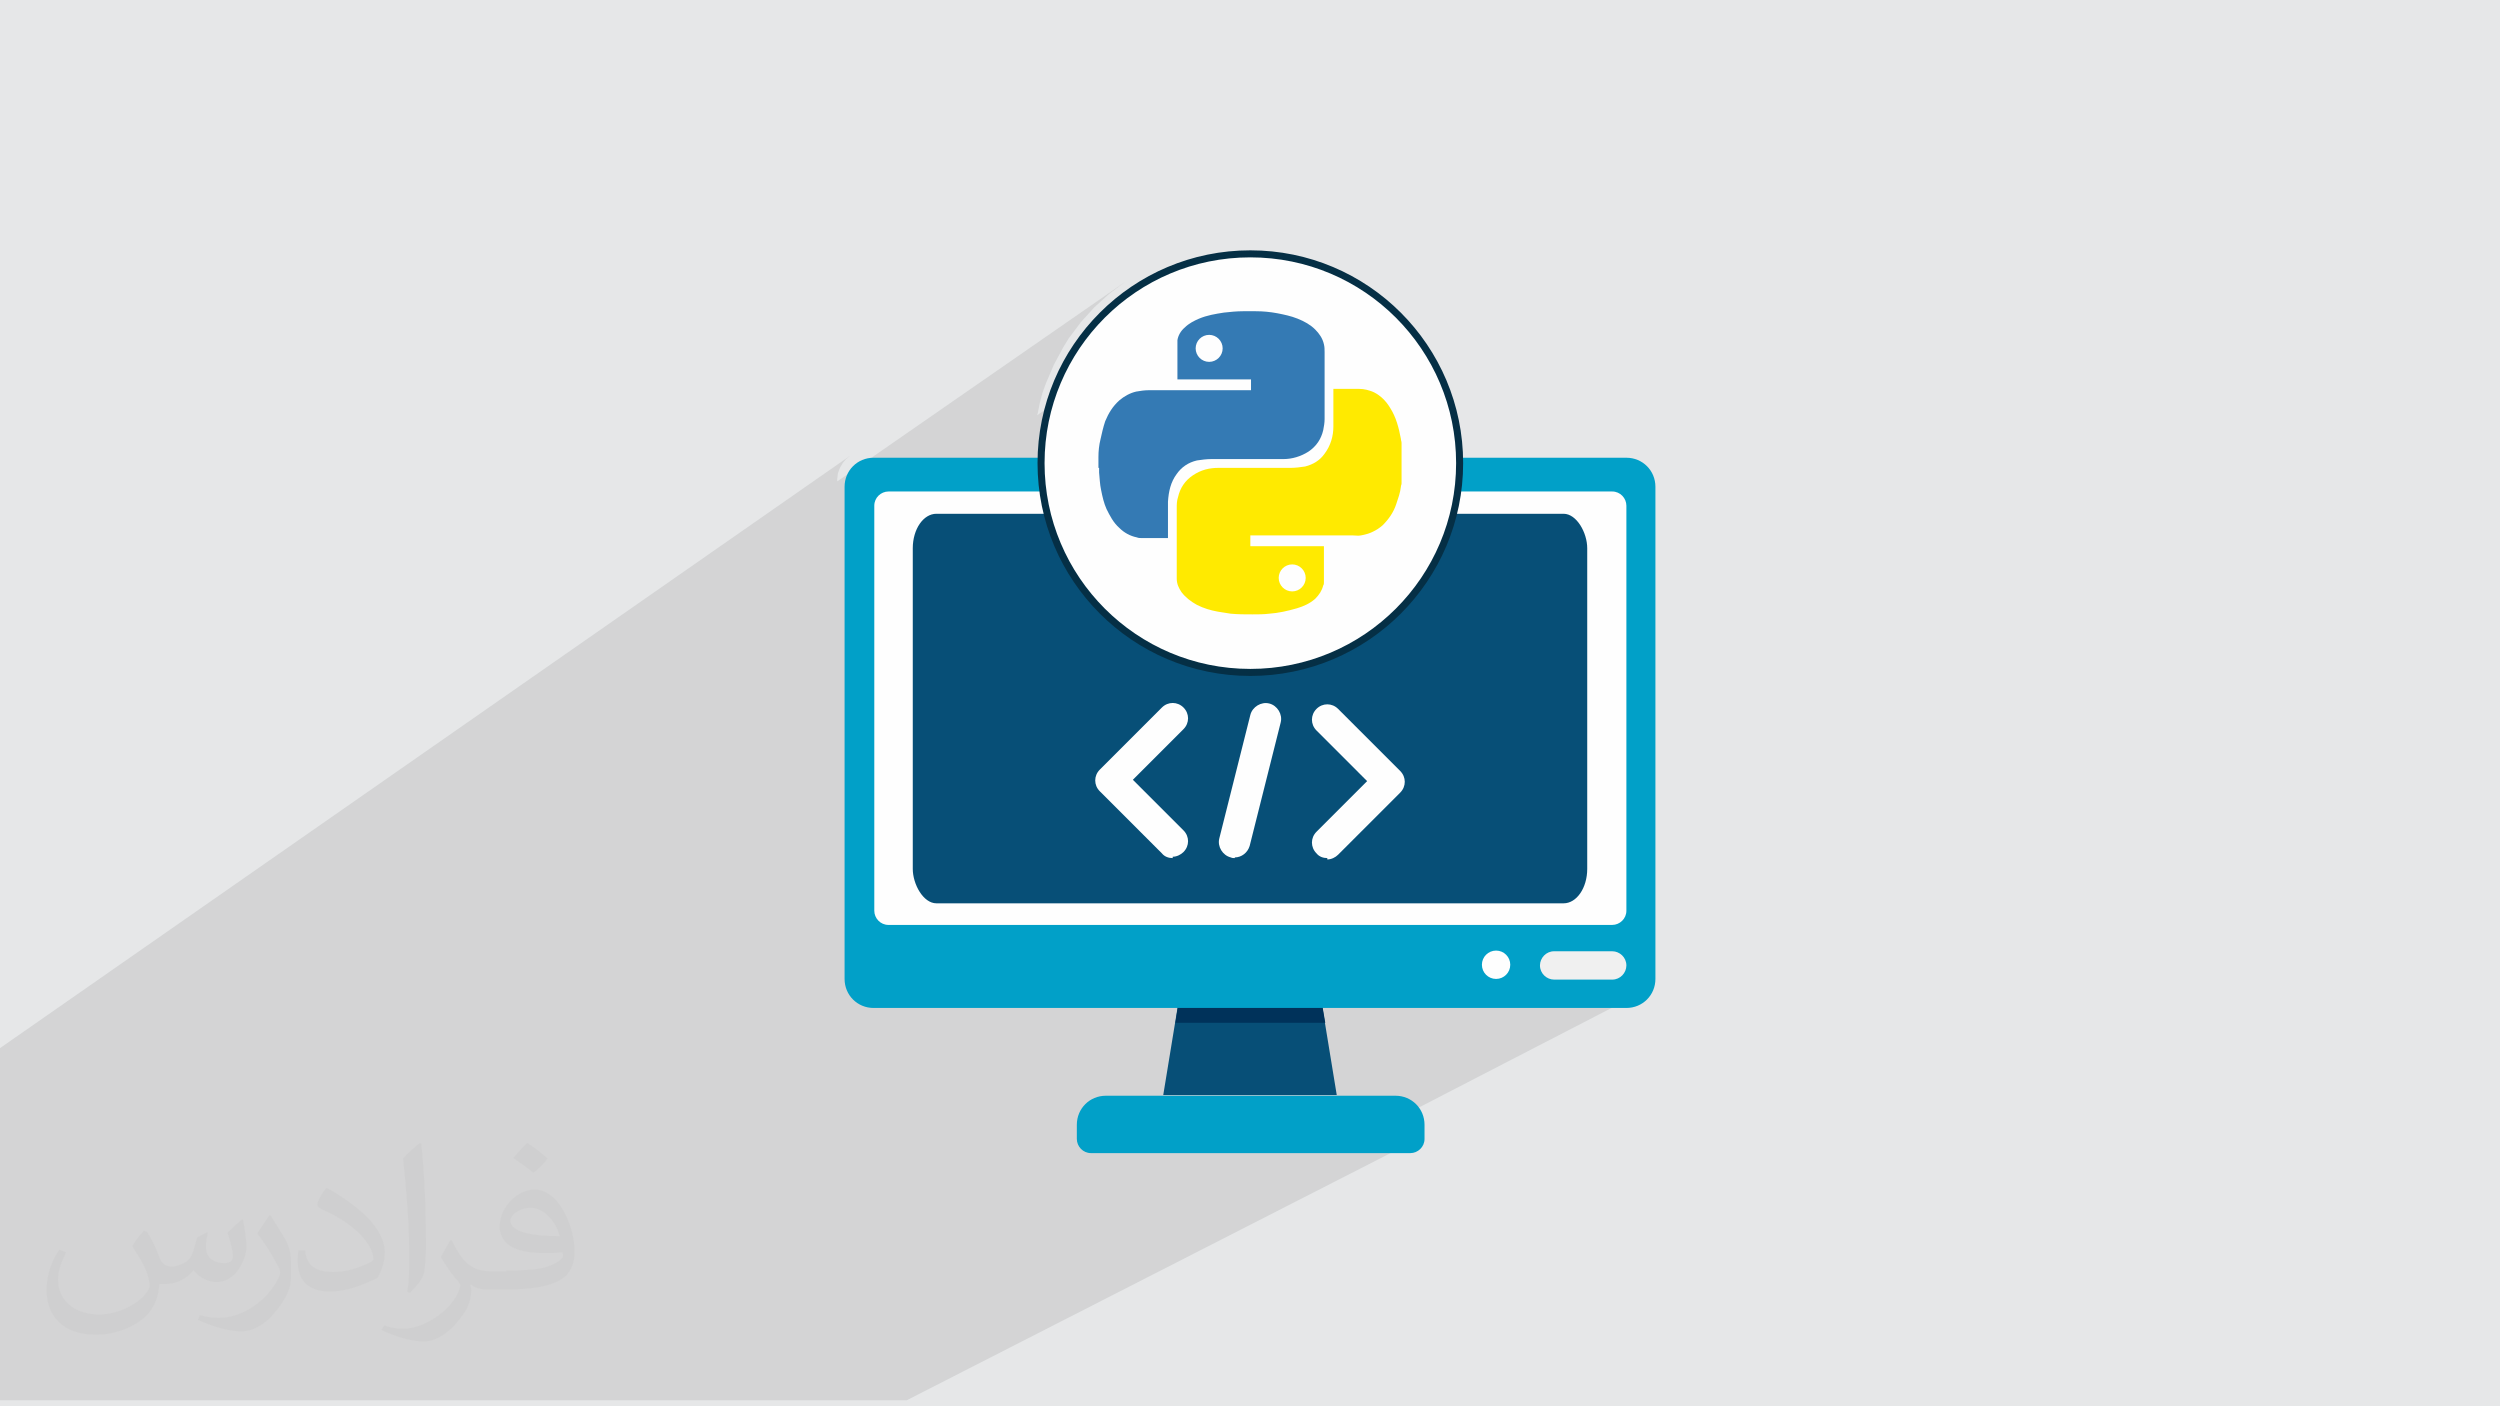 <?xml version="1.0" encoding="UTF-8"?>
<!DOCTYPE svg PUBLIC "-//W3C//DTD SVG 1.1//EN" "http://www.w3.org/Graphics/SVG/1.1/DTD/svg11.dtd">
<!-- Creator: CorelDRAW 2017 -->
<svg xmlns="http://www.w3.org/2000/svg" xml:space="preserve" width="3.703in" height="2.083in" version="1.1" style="shape-rendering:geometricPrecision; text-rendering:geometricPrecision; image-rendering:optimizeQuality; fill-rule:evenodd; clip-rule:evenodd"
viewBox="0 0 3703 2083"
 xmlns:xlink="http://www.w3.org/1999/xlink"
 enable-background="new 0 0 512 512">
 <defs>
  <style type="text/css">
   <![CDATA[
    .str0 {stroke:#052F45;stroke-width:10.413}
    .fil6 {fill:#FEFEFE}
    .fil4 {fill:#00325A}
    .fil5 {fill:#01A0C8}
    .fil3 {fill:#074F77}
    .fil0 {fill:#E6E7E8}
    .fil7 {fill:#F0F0F0}
    .fil8 {fill:#FEFEFE}
    .fil9 {fill:#347AB4;fill-rule:nonzero}
    .fil10 {fill:#FFEA00;fill-rule:nonzero}
    .fil2 {fill:#373435;fill-opacity:0.031}
    .fil1 {fill:#373435;fill-opacity:0.102}
   ]]>
  </style>
 </defs>
 <g id="Layer_x0020_1">
  <polygon class="fil0" points="0,0 3704,0 3704,2083 0,2083 "/>
  <path class="fil1" d="M2074 728l1 -3 1 -3 0 -1 0 -1 0 -1 0 -1 0 -1 0 -1 0 -1 0 -1 0 -4 0 -4 0 -4 0 -4 0 -4 0 -4 0 -4 0 -4 0 -4 0 -4 0 -4 0 -4 0 -4 0 -4 0 -4 0 -4 0 0 0 -1 0 -1 0 -1 0 -1 0 -1 0 -1 0 -1 0 -1 -1 -3 -1 -3 -1 -3 -1 -3 -1 -3 -1 -3 -1 -3 -1 -3 -1 -3 -1 -3 -1 -3 -1 -3 -1 -3 -1 -3 -2 -3 -2 -3 -2 -4 -3 -3 -3 -3 -3 -3 -3 -3 -3 -3 -4 -2 -4 -2 -3 -1 -3 -1 -3 -1 -3 -1 -3 -1 -3 0 -3 0 -3 0 -5 0 -5 0 -5 0 -5 0 -5 0 -5 0 -5 0 -5 0 0 0 0 0 0 0 0 0 0 0 0 0 0 0 0 0 -15 10 0 0 0 -6 0 -6 0 -6 0 -6 0 -6 0 -6 0 -6 0 -6 0 -6 0 -6 0 -2 0 -2 0 -2 0 -2 0 -2 0 -2 0 -2 0 -2 -1 -3 -1 -3 -1 -3 -1 -3 -2 -3 -2 -3 -2 -2 -2 -2 -3 -3 -3 -2 -3 -2 -3 -2 -3 -2 -3 -2 -4 -2 -4 -1 -4 -1 -4 -1 -4 -1 -4 -1 -4 -1 -4 -1 -4 -1 -4 -1 -4 -1 -4 -1 -4 0 -4 0 -4 0 -4 0 -4 0 -4 0 0 0 0 0 0 0 0 0 0 0 0 0 0 0 0 0 -2 0 -2 0 -2 0 -2 0 -2 0 -2 0 -2 0 -2 0 0 0 0 0 0 0 0 0 0 0 0 0 0 0 0 0 -4 0 -4 0 -4 0 -4 0 -4 0 -4 0 -4 0 -3 0 -5 1 -5 1 -5 1 -5 1 -5 1 -5 1 -5 2 -4 2 -3 1 -3 1 -3 1 -3 2 -3 2 -215 146 1 -3 3 -15 4 -15 5 -14 6 -14 6 -14 7 -13 7 -13 8 -13 9 -12 9 -12 10 -11 10 -11 11 -10 11 -10 12 -9 12 -9 -427 296 0 -3 1 -9 3 -8 4 -7 5 -6 6 -5 -1270 885 0 19 0 9 0 30 0 4 0 68 0 104 0 139 0 141 103 0 2 0 40 0 51 0 18 0 82 0 11 0 3 0 42 0 0 0 4 0 1 0 65 0 6 0 0 0 5 0 11 0 46 0 56 0 1 0 78 0 3 0 0 0 91 0 70 0 12 0 29 0 36 0 9 0 0 0 37 0 9 0 12 0 23 0 34 0 39 0 3 0 1 0 0 0 19 0 11 0 4 0 0 0 37 0 1 0 35 0 18 0 21 0 14 0 21 0 50 0 9 0 76 0 0 0 734 -376 -734 376 0 0 5 0 738 -377 -4 1 -4 0 0 0 -83 0 422 -218 -8 3 -9 1 -58 0 44 -23 4 -2 3 -3 3 -3 2 -4 1 -4 0 -4 0 -4 -1 -4 -1 -2 1 -2 1 -4 0 -4 0 -4 -1 -4 -2 -4 -3 -3 -3 -3 -4 -2 -4 -1 -4 0 -64 0 72 -38 4 -2 3 -3 3 -3 2 -4 1 -4 0 -4 0 -600 0 -4 -1 -4 -2 -4 -3 -3 -3 -3 -4 -2 -4 -1 -4 0 -314 0zm378 -6l0 0z"/>
  <path class="fil2" d="M218 1825c7,11 12,21 16,32 3,7 5,19 21,19 5,0 11,-2 17,-5 7,-3 11,-9 14,-17l6 -21 15 -8 1 1c-2,8 -3,15 -3,21 0,18 15,24 27,24 7,0 13,-3 13,-10 0,-8 -4,-23 -8,-35 7,-7 14,-14 22,-20l1 1c3,15 5,30 5,40 0,10 -4,20 -8,27 -7,14 -20,25 -36,25 -12,0 -25,-6 -34,-17l-1 0c-9,11 -22,20 -43,20l-7 0c-1,14 -4,24 -9,33 -13,25 -50,42 -85,42 -49,0 -73,-28 -73,-66 0,-23 8,-45 19,-60l10 4c-7,14 -12,27 -12,40 0,35 29,52 61,52 31,0 68,-20 75,-42 -3,-25 -12,-36 -26,-59 4,-8 10,-15 17,-23l1 0 0 0 0 0 0 0zm563 -132c10,6 20,14 30,23 -6,8 -12,15 -21,21 -10,-8 -20,-15 -30,-22 7,-8 14,-15 21,-22l0 0zm5 96c-17,0 -30,11 -30,19 0,17 33,23 73,23 -5,-20 -22,-42 -43,-42l0 0zm-37 93c22,0 41,-1 55,-4 16,-4 30,-12 30,-18 0,-2 0,-3 -1,-5 -9,1 -19,1 -29,1 -29,0 -52,-7 -60,-23 -2,-4 -4,-10 -4,-15 0,-16 7,-31 19,-42 10,-9 21,-14 33,-14 20,0 37,17 48,42 6,14 11,30 11,51 0,14 -4,25 -12,34 -16,15 -45,21 -90,21l-21 0 0 0 -5 0c-11,0 -19,-2 -25,-7l-1 0c0,3 1,5 1,8 0,10 -3,23 -10,33 -20,30 -42,43 -60,43 -19,0 -42,-7 -63,-17l4 -7c7,3 16,5 29,5 34,0 78,-33 84,-64 -1,-3 -3,-6 -7,-10 -10,-12 -16,-22 -22,-32 5,-10 10,-18 14,-25l2 0c14,29 28,46 57,46l4 0 0 0 21 0 0 0 0 0 0 0zm-146 31c3,-14 3,-29 3,-43l0 -21c0,-39 -5,-96 -9,-133 7,-8 17,-17 25,-23l2 1c5,47 7,101 7,151 0,13 -1,26 -2,35 -1,12 -8,21 -22,35l-3 -1 0 0 0 0zm-151 -62c1,18 10,33 41,33 20,0 36,-5 55,-14 3,-2 5,-3 5,-5 0,-12 -9,-27 -24,-41 -14,-13 -34,-25 -51,-32 -6,-3 -8,-5 -8,-8 0,-5 7,-17 13,-24l2 0c20,11 43,27 60,44 15,16 25,33 25,51 0,13 -4,26 -11,38 -23,11 -46,20 -70,20 -29,0 -48,-13 -48,-45 0,-3 0,-9 1,-16l10 0 0 0 0 0 0 0zm-52 -52l18 29c7,11 13,22 13,41l0 24c0,19 -12,39 -32,60 -15,14 -29,19 -41,19 -19,0 -40,-6 -65,-17l3 -7c8,2 17,4 28,4 36,0 72,-26 88,-58 2,-4 3,-7 3,-9 0,-4 -2,-8 -4,-11 -9,-17 -19,-33 -30,-47 6,-9 12,-18 18,-27l2 0 0 0 0 0 0 0z"/>
  <polygon class="fil3" points="1980,1622 1723,1622 1751,1451 1952,1451 "/>
  <polygon class="fil4" points="1963,1515 1741,1515 1751,1451 1952,1451 "/>
  <polygon class="fil4" points="1959,1493 1744,1493 1751,1451 1952,1451 "/>
  <path class="fil5" d="M2452 721l0 729c0,24 -19,43 -43,43l-1115 0c-24,0 -43,-19 -43,-43l0 -729c0,-24 19,-43 43,-43l1115 0c24,0 43,19 43,43l0 0z"/>
  <path class="fil6" d="M2409 749l0 600c0,12 -10,21 -21,21l-1072 0c-12,0 -21,-10 -21,-21l0 -600c0,-12 10,-21 21,-21l1072 0c12,0 21,10 21,21l0 0z"/>
  <path class="fil5" d="M2088 1708l-472 0c-12,0 -21,-10 -21,-21l0 -21c0,-24 19,-43 43,-43l429 0c24,0 43,19 43,43l0 21c0,12 -10,21 -21,21l0 0z"/>
  <path class="fil7" d="M2302 1451l86 0c12,0 21,-10 21,-21 0,-12 -10,-21 -21,-21l-86 0c-12,0 -21,10 -21,21 0,12 10,21 21,21l0 0z"/>
  <circle class="fil6" cx="2216" cy="1429" r="21"/>
  <rect class="fil3" x="1352" y="761" width="999" height="577" rx="35" ry="51"/>
  <path class="fil6" d="M1737 1271c-6,0 -12,-2 -16,-7l-92 -92c-9,-9 -9,-23 0,-32l92 -92c9,-9 23,-9 32,0 9,9 9,23 0,32l-75 75 75 75c9,9 9,23 0,32 -4,4 -10,7 -16,7l0 0 0 0z"/>
  <path class="fil6" d="M1966 1271c-6,0 -12,-2 -16,-7 -9,-9 -9,-23 0,-32l75 -75 -75 -75c-9,-9 -9,-23 0,-32 9,-9 23,-9 32,0l92 92c9,9 9,23 0,32l-92 92c-4,4 -10,7 -16,7l0 0 0 0z"/>
  <path class="fil6" d="M1829 1271c-2,0 -4,0 -6,-1 -12,-3 -20,-16 -17,-28l46 -183c3,-12 16,-20 28,-17 12,3 20,16 17,28l-46 183c-3,10 -12,17 -22,17l0 0z"/>
  <circle class="fil8 str0" cx="1852" cy="686" r="310"/>
  <path class="fil9" d="M1627 693c0,-5 0,-10 0,-15 0,0 0,-1 0,-1 0,-9 1,-18 3,-26 2,-9 4,-18 7,-27 5,-12 11,-22 21,-31 7,-6 16,-11 25,-13 6,-1 12,-2 18,-2 50,0 100,0 151,0 0,0 1,0 1,0 0,-5 0,-10 0,-16 -36,0 -73,0 -109,0 0,-1 0,-1 0,-2 0,-16 0,-32 0,-49 0,0 0,-1 0,-1 0,-2 0,-4 0,-6 1,-7 5,-14 11,-19 6,-6 14,-10 21,-13 12,-5 24,-7 37,-9 9,-1 19,-2 28,-2 0,0 1,0 1,0 6,0 12,0 17,0 0,0 1,0 1,0 11,0 21,1 32,3 10,2 20,4 30,8 10,4 19,9 26,16 6,6 11,13 13,22 1,4 1,8 1,12 0,33 0,66 0,99 0,5 -1,11 -2,16 -3,13 -10,24 -22,32 -11,7 -24,11 -37,11 -36,0 -71,0 -107,0 -7,0 -14,1 -21,2 -13,3 -23,10 -30,20 -9,12 -12,26 -13,41 0,18 0,35 0,53 0,0 0,1 0,1 -1,0 -1,0 -1,0 -13,0 -25,0 -38,0 -2,0 -5,0 -7,-1 -10,-2 -19,-7 -26,-14 -9,-8 -14,-18 -19,-28 -4,-9 -6,-18 -8,-28 -2,-9 -2,-17 -3,-26 0,-2 0,-5 0,-7l0 0 0 0zm164 -197l0 0c-11,0 -20,9 -20,20 0,11 9,20 20,20 11,0 20,-9 20,-20 0,-11 -9,-20 -20,-20l0 0 0 0z"/>
  <path class="fil10" d="M2076 655c0,20 0,41 0,61 0,2 -1,3 -1,5 -1,9 -4,17 -7,26 -4,12 -11,22 -20,31 -9,8 -20,13 -32,15 -4,1 -8,0 -13,0 -50,0 -100,0 -150,0 0,0 -1,0 -1,0 0,5 0,10 0,16 36,0 73,0 109,0 0,0 0,1 0,1 0,17 0,35 0,52 0,2 0,4 -1,5 -2,8 -6,14 -12,20 -8,7 -17,11 -27,14 -14,4 -27,7 -41,8 -8,1 -17,1 -25,1 -11,0 -21,0 -32,-1 -6,-1 -13,-2 -19,-3 -11,-2 -21,-5 -31,-10 -9,-5 -17,-11 -23,-19 -4,-6 -7,-12 -7,-20 0,-3 0,-5 0,-8 0,-32 0,-64 0,-96 0,-6 0,-11 2,-17 3,-13 10,-24 22,-32 12,-8 24,-11 38,-11 36,0 71,0 107,0 7,0 14,-1 21,-2 12,-3 22,-9 29,-19 9,-12 13,-26 13,-40 0,-18 0,-36 0,-54 0,0 0,-1 0,-2 1,0 1,0 2,0 12,0 24,0 36,0 8,0 15,2 22,5 10,5 18,13 24,23 9,14 13,30 16,46 0,2 1,4 1,6l0 0 0 0zm-162 221l0 0c11,0 20,-9 20,-20 0,-11 -9,-20 -20,-20 -11,0 -20,9 -20,20 0,11 9,20 20,20z"/>
 </g>
</svg>
